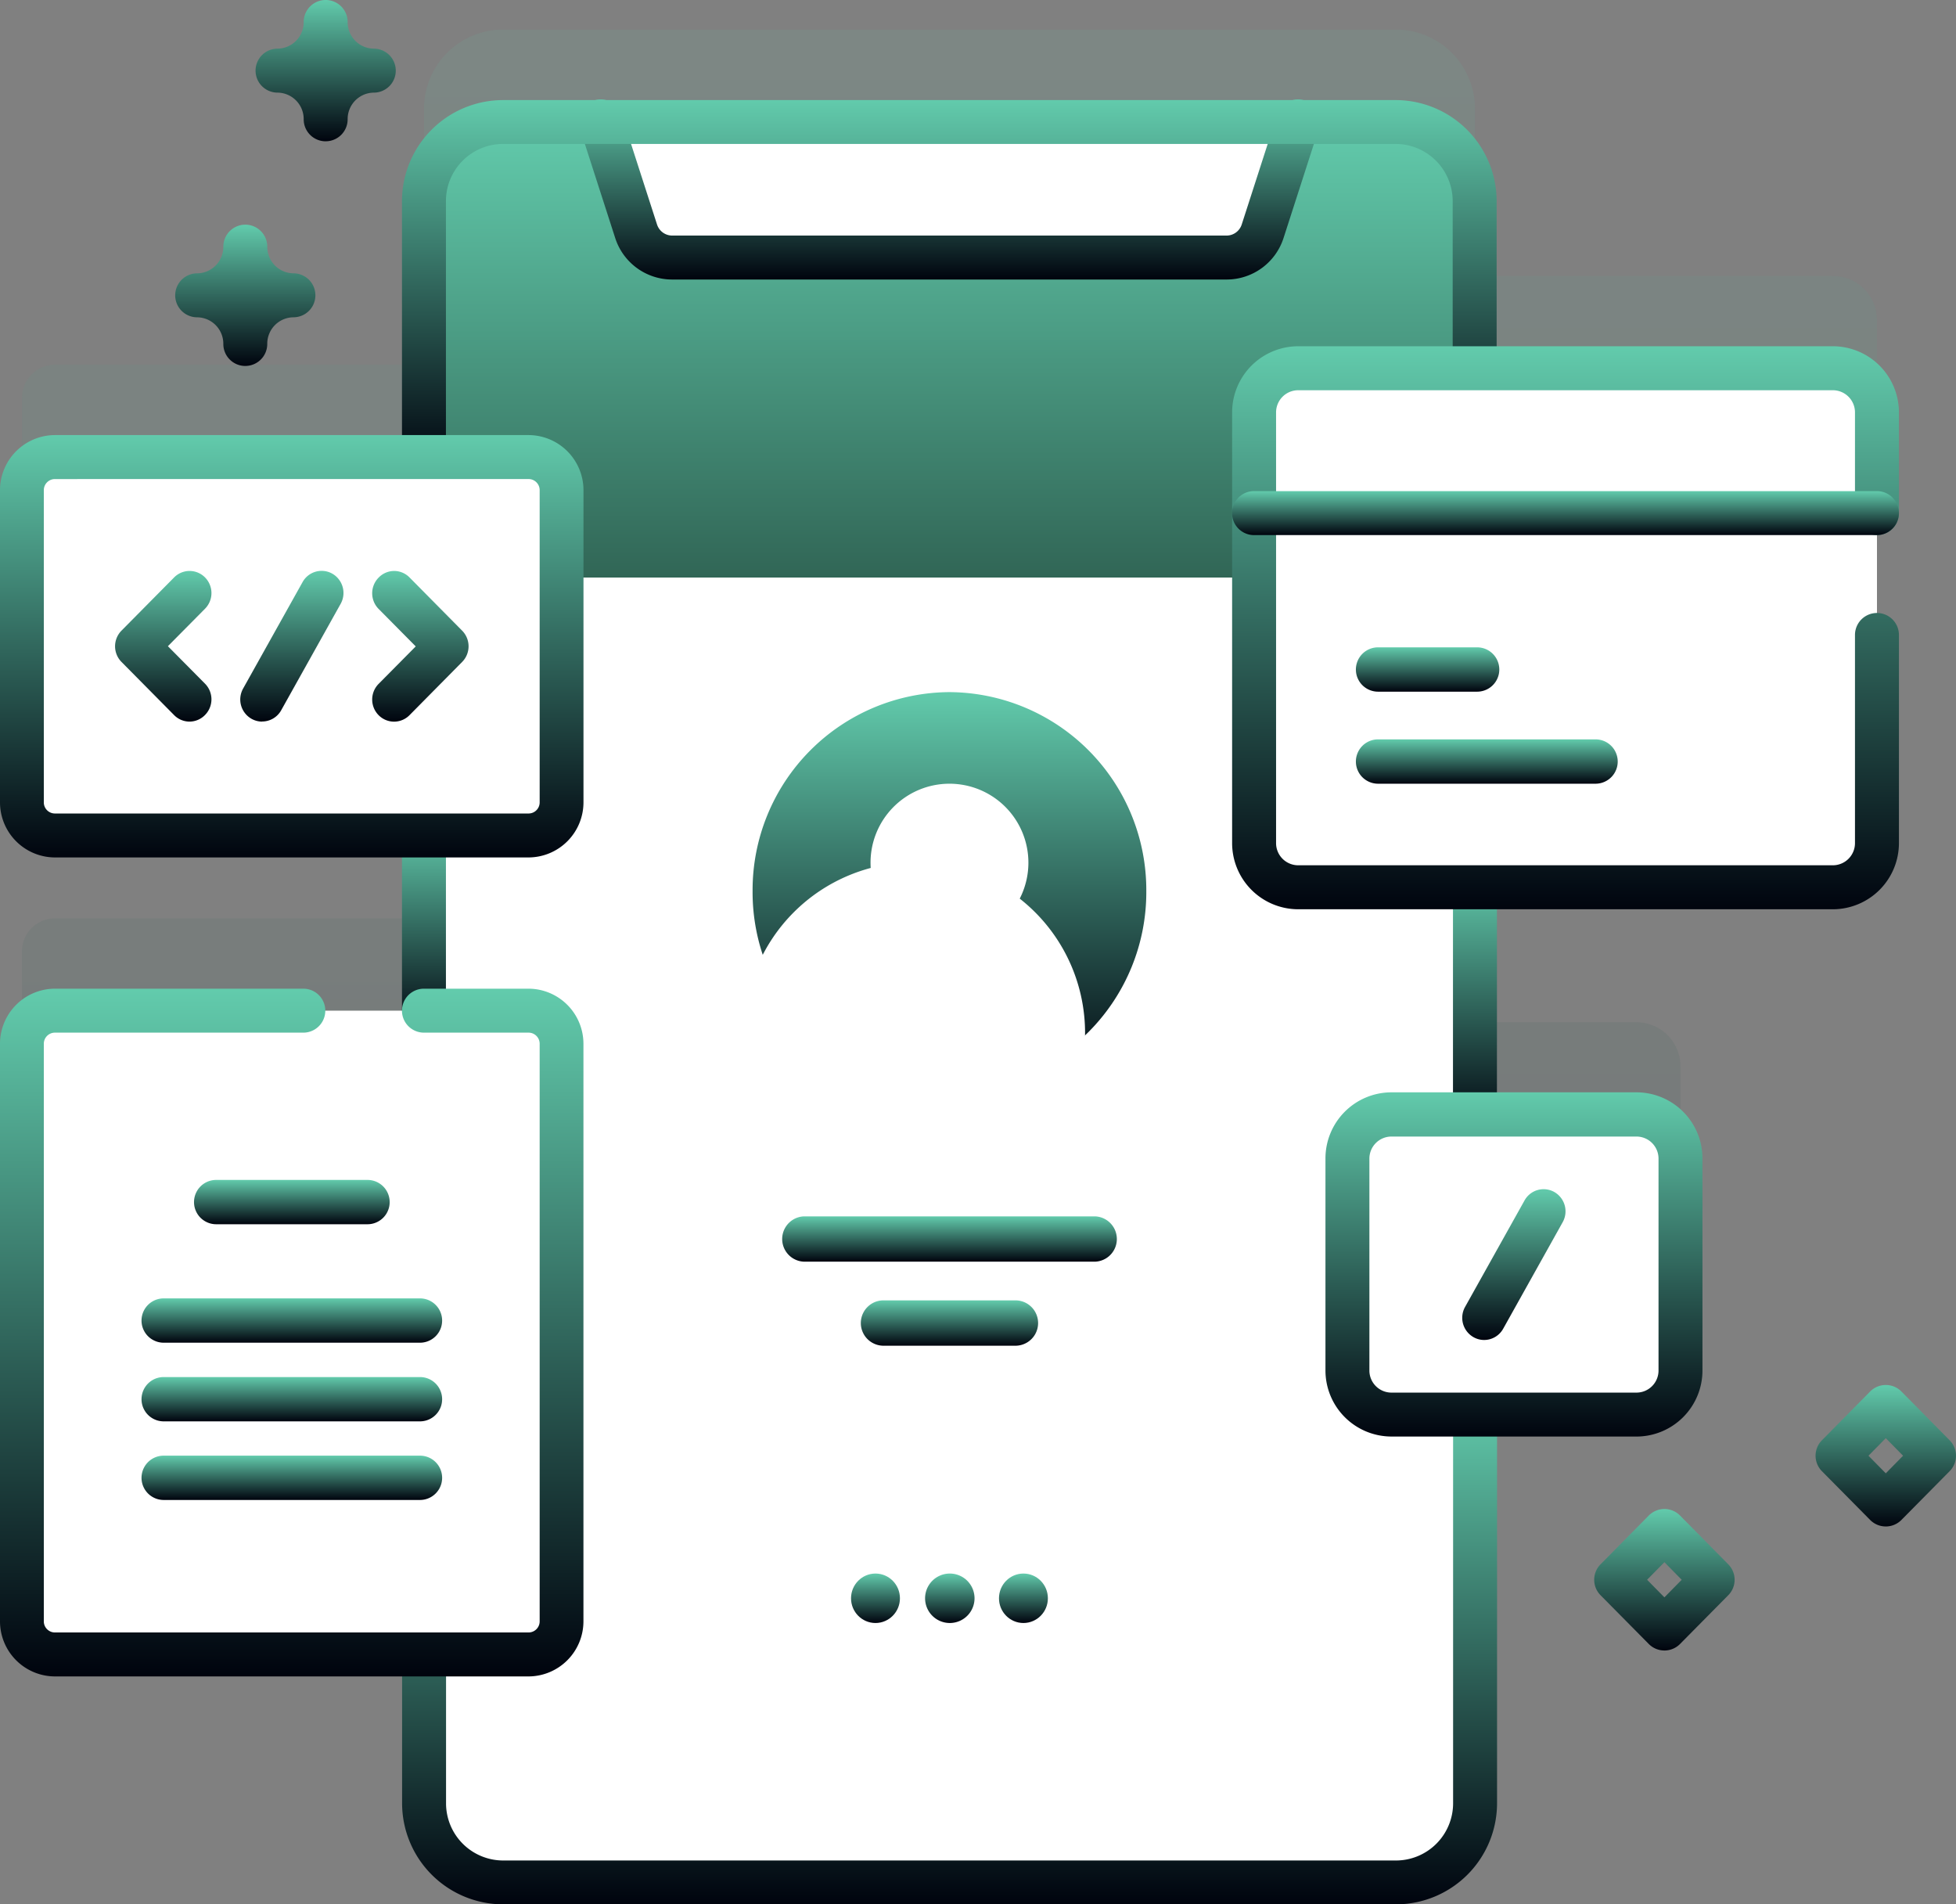 <svg xmlns="http://www.w3.org/2000/svg" xmlns:xlink="http://www.w3.org/1999/xlink" width="100.083" height="97.418" viewBox="0 0 100.083 97.418"><rect x="0" y="0" width="100.083" height="97.418" fill="#808080" stroke="none"/><defs><linearGradient id="linear-gradient" x1=".5" x2=".5" y2="1" gradientUnits="objectBoundingBox"><stop offset="0" stop-color="#62cbac"/><stop offset="1" stop-color="#00040e"/></linearGradient><linearGradient id="linear-gradient-2" x1=".5" x2=".5" y2="1" gradientUnits="objectBoundingBox"><stop offset="0" stop-color="#62cbac"/><stop offset="1" stop-color="#316656"/></linearGradient></defs><g id="Group_11231" data-name="Group 11231" transform="translate(-290.104 -419.342)"><path id="Path_114" fill="url(#linear-gradient)" d="M131.158,58.77H112.846V50.211a4.048,4.048,0,0,0-4.046-4.046H63.116a4.048,4.048,0,0,0-4.046,4.046v13.1H40.182a1.693,1.693,0,0,0-1.682,1.7v15.96a1.693,1.693,0,0,0,1.682,1.7H59.07v8.961H40.182a1.693,1.693,0,0,0-1.682,1.7v29.53a1.693,1.693,0,0,0,1.682,1.7H59.07v7.616a4.048,4.048,0,0,0,4.046,4.046H108.8a4.048,4.048,0,0,0,4.046-4.046V112.3h8.272a2.252,2.252,0,0,0,2.24-2.264V99.212a2.252,2.252,0,0,0-2.24-2.264h-8.272V85.32h18.312a2.256,2.256,0,0,0,2.256-2.256V61.026A2.256,2.256,0,0,0,131.158,58.77Z" data-name="Path 114" opacity=".1" transform="translate(252.729 374.689)"/><path id="Path_115" fill="#fff" d="M183.732,71.2v81.961a4.048,4.048,0,0,1-4.046,4.046H134a4.048,4.048,0,0,1-4.046-4.046V71.2A4.048,4.048,0,0,1,134,67.158h45.683a4.048,4.048,0,0,1,4.045,4.046Z" data-name="Path 115" transform="translate(181.845 358.418)"/><path id="Path_116" fill="url(#linear-gradient-2)" d="M183.734,90.465V71.227a4.048,4.048,0,0,0-4.025-4.068H133.98a4.046,4.046,0,0,0-4.025,4.068V90.465Z" data-name="Path 116" transform="translate(181.843 358.421)"/><path id="Path_117" fill="#fff" d="M204.1,72.737l1.8-5.579H170.238l1.8,5.579a1.943,1.943,0,0,0,1.846,1.355h28.37A1.943,1.943,0,0,0,204.1,72.737Z" data-name="Path 117" transform="translate(150.619 358.422)"/><g id="Group_11" data-name="Group 11" transform="translate(310.672 424.458)"><path id="Path_118" fill="url(#linear-gradient)" d="M198.375,71.341H170a3.06,3.06,0,0,1-2.916-2.134l-1.8-5.579a1.125,1.125,0,1,1,2.141-.689l1.8,5.579a.817.817,0,0,0,.776.575h28.37a.818.818,0,0,0,.776-.575l1.8-5.579a1.125,1.125,0,1,1,2.141.689l-1.8,5.579a3.06,3.06,0,0,1-2.919,2.134Z" data-name="Path 118" transform="translate(-156.177 -62.158)"/><path id="Path_119" fill="url(#linear-gradient)" d="M175.806,383.55H130.123a5.176,5.176,0,0,1-5.165-5.165v-7.028a1.124,1.124,0,0,1,2.249,0v7.028a2.925,2.925,0,0,0,2.922,2.922h45.684a2.926,2.926,0,0,0,2.922-2.922V358.848a1.124,1.124,0,1,1,2.249,0v19.537a5.176,5.176,0,0,1-5.176,5.165Z" data-name="Path 119" transform="translate(-124.952 -291.248)"/><path id="Path_120" fill="url(#linear-gradient)" d="M365.191,251.378a1.124,1.124,0,0,1-1.124-1.124V239.462a1.124,1.124,0,0,1,2.249,0v10.8A1.124,1.124,0,0,1,365.191,251.378Z" data-name="Path 120" transform="translate(-310.29 -198.714)"/><path id="Path_121" fill="url(#linear-gradient)" d="M126.078,80.875a1.124,1.124,0,0,1-1.124-1.124V67.328a5.176,5.176,0,0,1,5.165-5.165H175.8a5.176,5.176,0,0,1,5.165,5.165V75.39a1.124,1.124,0,0,1-2.249,0V67.328a2.926,2.926,0,0,0-2.922-2.922H130.125a2.926,2.926,0,0,0-2.922,2.922V79.749a1.124,1.124,0,0,1-1.124,1.126Z" data-name="Path 121" transform="translate(-124.954 -62.159)"/><path id="Path_122" fill="url(#linear-gradient)" d="M126.078,237.9a1.124,1.124,0,0,1-1.124-1.124v-8.309a1.124,1.124,0,1,1,2.249,0v8.314A1.124,1.124,0,0,1,126.078,237.9Z" data-name="Path 122" transform="translate(-124.954 -190.187)"/></g><path id="Path_156" fill="url(#linear-gradient)" d="M10.073,0A10.129,10.129,0,0,1,20.145,10.182,10.129,10.129,0,0,1,10.073,20.363,10.129,10.129,0,0,1,0,10.182,10.129,10.129,0,0,1,10.073,0Z" data-name="Path 156" transform="translate(328.612 454.748)"/><path id="Path_123" fill="#fff" d="M238.37,224.476a4.039,4.039,0,1,0-5.559,0,4.071,4.071,0,0,0-1.259,2.951,1.124,1.124,0,1,0,2.249,0,1.79,1.79,0,1,1,3.58,0,1.124,1.124,0,0,0,2.249,0,4.07,4.07,0,0,0-1.26-2.951Zm-4.574-2.951a8.73,8.73,0,1,0,.006,0Z" data-name="Path 123" transform="translate(103.095 241.927)"/><path id="Path_124" fill="url(#linear-gradient)" d="M227.317,318.408h-14.9a1.16,1.16,0,0,1,0-2.318h14.9a1.16,1.16,0,0,1,0,2.318Z" data-name="Path 124" transform="translate(118.821 165.476)"/><path id="Path_125" fill="url(#linear-gradient)" d="M237.175,337.524h-6.847a1.16,1.16,0,0,1,0-2.318h6.847a1.16,1.16,0,0,1,0,2.318Z" data-name="Path 125" transform="translate(104.934 150.658)"/><ellipse id="Ellipse_11" cx="1.251" cy="1.265" fill="url(#linear-gradient)" data-name="Ellipse 11" rx="1.251" ry="1.265" transform="translate(341.219 499.838)"/><path id="Path_126" fill="url(#linear-gradient)" d="M245.2,397.337a1.265,1.265,0,1,1-1.251,1.265A1.265,1.265,0,0,1,245.2,397.337Z" data-name="Path 126" transform="translate(93.489 102.501)"/><ellipse id="Ellipse_12" cx="1.251" cy="1.265" fill="url(#linear-gradient)" data-name="Ellipse 12" rx="1.251" ry="1.265" transform="translate(333.649 499.838)"/><path id="Path_127" fill="#fff" d="M354.834,308.281H342.272a2.252,2.252,0,0,1-2.24-2.264V295.2a2.252,2.252,0,0,1,2.24-2.265h12.562a2.252,2.252,0,0,1,2.24,2.265v10.821a2.252,2.252,0,0,1-2.24,2.264Z" data-name="Path 127" transform="translate(19.013 183.425)"/><path id="Path_128" fill="url(#linear-gradient)" d="M350.958,305.534H338.4a3.381,3.381,0,0,1-3.364-3.394V291.32a3.381,3.381,0,0,1,3.364-3.394h12.562a3.381,3.381,0,0,1,3.364,3.394v10.821a3.381,3.381,0,0,1-3.364,3.394ZM338.4,290.188a1.129,1.129,0,0,0-1.116,1.139v10.821a1.129,1.129,0,0,0,1.116,1.139h12.562a1.129,1.129,0,0,0,1.116-1.139V291.327a1.129,1.129,0,0,0-1.116-1.139Z" data-name="Path 128" transform="translate(22.888 187.295)"/><path id="Path_129" fill="url(#linear-gradient)" d="M367.289,317.621a1.106,1.106,0,0,1-.549-.148,1.139,1.139,0,0,1-.425-1.542l3.044-5.449a1.114,1.114,0,0,1,1.526-.429,1.138,1.138,0,0,1,.425,1.542l-3.044,5.449A1.118,1.118,0,0,1,367.289,317.621Z" data-name="Path 129" transform="translate(-1.248 170.269)"/><path id="Path_130" fill="#fff" d="M64.43,162.737H40.183a1.693,1.693,0,0,1-1.682-1.7V145.087a1.693,1.693,0,0,1,1.682-1.7H64.43a1.693,1.693,0,0,1,1.682,1.7V161.04A1.693,1.693,0,0,1,64.43,162.737Z" data-name="Path 130" transform="translate(252.729 299.338)"/><path id="Path_131" fill="url(#linear-gradient)" d="M60.555,159.991H36.3a2.82,2.82,0,0,1-2.8-2.826V141.211a2.82,2.82,0,0,1,2.8-2.826H60.555a2.82,2.82,0,0,1,2.8,2.826v15.954A2.82,2.82,0,0,1,60.555,159.991ZM36.3,140.635a.568.568,0,0,0-.558.577v15.954a.568.568,0,0,0,.558.577H60.555a.568.568,0,0,0,.558-.577V141.211a.568.568,0,0,0-.558-.577Z" data-name="Path 131" transform="translate(256.604 303.214)"/><path id="Path_132" fill="url(#linear-gradient)" d="M63.49,176.993a1.108,1.108,0,0,1-.791-.332l-2.693-2.721a1.139,1.139,0,0,1,0-1.6l2.693-2.722a1.11,1.11,0,0,1,1.582,0,1.139,1.139,0,0,1,0,1.6l-1.9,1.918,1.9,1.918a1.139,1.139,0,0,1,0,1.6,1.108,1.108,0,0,1-.791.339Z" data-name="Path 132" transform="translate(236.314 279.263)"/><path id="Path_133" fill="url(#linear-gradient)" d="M119.294,169.287a1.108,1.108,0,0,1,.791.331l2.693,2.723a1.139,1.139,0,0,1,0,1.6l-2.693,2.723a1.11,1.11,0,0,1-1.582,0,1.139,1.139,0,0,1,0-1.6l1.9-1.918-1.9-1.918a1.139,1.139,0,0,1,0-1.6A1.108,1.108,0,0,1,119.294,169.287Z" data-name="Path 133" transform="translate(190.973 279.263)"/><path id="Path_134" fill="url(#linear-gradient)" d="M89.269,176.993a1.106,1.106,0,0,1-.549-.148A1.138,1.138,0,0,1,88.3,175.3l3.041-5.444a1.113,1.113,0,0,1,1.524-.429,1.138,1.138,0,0,1,.424,1.541l-3.041,5.443a1.117,1.117,0,0,1-.975.577Z" data-name="Path 134" transform="translate(214.245 279.263)"/><path id="Path_135" fill="#fff" d="M64.43,302.233H40.183a1.693,1.693,0,0,1-1.682-1.7V271a1.693,1.693,0,0,1,1.682-1.7H64.43a1.693,1.693,0,0,1,1.682,1.7v29.53a1.693,1.693,0,0,1-1.682,1.7Z" data-name="Path 135" transform="translate(252.729 201.743)"/><path id="Path_136" fill="url(#linear-gradient)" d="M60.555,299.482H36.3a2.82,2.82,0,0,1-2.8-2.826v-29.53a2.82,2.82,0,0,1,2.8-2.826h12.72a1.124,1.124,0,1,1,0,2.249H36.3a.568.568,0,0,0-.558.577v29.53a.568.568,0,0,0,.558.577H60.555a.568.568,0,0,0,.558-.577v-29.53a.568.568,0,0,0-.558-.577H55.192a1.124,1.124,0,1,1,0-2.249h5.361a2.82,2.82,0,0,1,2.8,2.826v29.53a2.82,2.82,0,0,1-2.8,2.826Z" data-name="Path 136" transform="translate(256.604 205.619)"/><path id="Path_137" fill="#fff" d="M348.431,149.731H321.074a2.256,2.256,0,0,1-2.256-2.256V125.439a2.256,2.256,0,0,1,2.256-2.256h27.356a2.256,2.256,0,0,1,2.256,2.256v22.035a2.256,2.256,0,0,1-2.256,2.256Z" data-name="Path 137" transform="translate(35.456 314.998)"/><path id="Path_138" fill="#fff" d="M424.19,123.183h-7.647v26.548h7.647a2.256,2.256,0,0,0,2.244-2.268V125.451a2.256,2.256,0,0,0-2.244-2.268Z" data-name="Path 138" transform="translate(-40.291 314.998)"/><path id="Path_139" fill="#fff" d="M350.687,130.586v-5.135a2.256,2.256,0,0,0-2.244-2.268h-27.38a2.256,2.256,0,0,0-2.244,2.268v5.135Z" data-name="Path 139" transform="translate(35.456 314.998)"/><g id="Group_12" data-name="Group 12" transform="translate(297.346 437.055)"><path id="Path_140" fill="url(#linear-gradient)" d="M344.567,146.983H317.186a3.385,3.385,0,0,1-3.369-3.394V121.576a3.385,3.385,0,0,1,3.369-3.394h27.381a3.385,3.385,0,0,1,3.369,3.394v5.141a1.124,1.124,0,1,1-2.249,0v-5.141a1.133,1.133,0,0,0-1.12-1.144H317.186a1.133,1.133,0,0,0-1.12,1.144v22.013a1.133,1.133,0,0,0,1.12,1.144h27.381a1.133,1.133,0,0,0,1.12-1.144V132.951a1.124,1.124,0,0,1,2.249,0v10.638A3.385,3.385,0,0,1,344.567,146.983Z" data-name="Path 140" transform="translate(-258.015 -118.182)"/><path id="Path_141" fill="url(#linear-gradient)" d="M346.813,153.377H314.939a1.124,1.124,0,0,1,0-2.249h31.873a1.124,1.124,0,0,1,0,2.249Z" data-name="Path 141" transform="translate(-258.016 -143.717)"/><path id="Path_142" fill="url(#linear-gradient)" d="M354.281,209.862H343.152a1.134,1.134,0,0,1,0-2.268h11.129a1.134,1.134,0,0,1,0,2.268Z" data-name="Path 142" transform="translate(-279.883 -187.484)"/><path id="Path_143" fill="url(#linear-gradient)" d="M348.222,188.931h-5.07a1.134,1.134,0,0,1,0-2.268h5.07a1.134,1.134,0,0,1,0,2.268Z" data-name="Path 143" transform="translate(-279.883 -171.261)"/><path id="Path_144" fill="url(#linear-gradient)" d="M79.987,337.018H66.873a1.133,1.133,0,0,1,0-2.267H79.987a1.133,1.133,0,0,1,0,2.267Z" data-name="Path 144" transform="translate(-65.74 -286.044)"/><path id="Path_145" fill="url(#linear-gradient)" d="M86.561,310.071H78.817a1.133,1.133,0,1,1,0-2.267h7.744a1.133,1.133,0,1,1,0,2.267Z" data-name="Path 145" transform="translate(-74.998 -265.157)"/><path id="Path_146" fill="url(#linear-gradient)" d="M79.987,354.911H66.873a1.133,1.133,0,1,1,0-2.267H79.987a1.133,1.133,0,1,1,0,2.267Z" data-name="Path 146" transform="translate(-65.74 -299.913)"/><path id="Path_147" fill="url(#linear-gradient)" d="M79.987,372.8H66.873a1.133,1.133,0,0,1,0-2.267H79.987a1.133,1.133,0,0,1,0,2.267Z" data-name="Path 147" transform="translate(-65.74 -313.781)"/></g><path id="Path_148" fill="url(#linear-gradient)" d="M450.149,361.686a1.124,1.124,0,0,1-.8-.333l-2.467-2.494a1.124,1.124,0,0,1,0-1.582l2.467-2.494a1.126,1.126,0,0,1,1.6,0l2.467,2.494a1.124,1.124,0,0,1,0,1.582l-2.467,2.494a1.126,1.126,0,0,1-.8.334Zm-.885-3.618.885.9.885-.9-.885-.9Z" data-name="Path 148" transform="translate(-63.555 135.743)"/><path id="Path_149" fill="url(#linear-gradient)" d="M399.787,389.889a1.125,1.125,0,0,1-.8-.333l-2.467-2.494a1.124,1.124,0,0,1,0-1.582l2.467-2.494a1.125,1.125,0,0,1,1.6,0l2.467,2.494a1.124,1.124,0,0,1,0,1.582l-2.467,2.494a1.126,1.126,0,0,1-.8.334Zm-.885-3.618.885.9.885-.9-.885-.9Z" data-name="Path 149" transform="translate(-24.52 113.885)"/><path id="Path_150" fill="url(#linear-gradient)" d="M76.938,97.73a1.124,1.124,0,0,1-1.124-1.124,1.353,1.353,0,0,0-1.338-1.365,1.124,1.124,0,1,1,0-2.249,1.353,1.353,0,0,0,1.338-1.365,1.124,1.124,0,1,1,2.249,0A1.353,1.353,0,0,0,79.4,92.991a1.124,1.124,0,1,1,0,2.249,1.353,1.353,0,0,0-1.338,1.365,1.124,1.124,0,0,1-1.124,1.124Z" data-name="Path 150" transform="translate(225.717 340.333)"/><path id="Path_151" fill="url(#linear-gradient)" d="M95.225,46.646A1.124,1.124,0,0,1,94.1,45.521a1.353,1.353,0,0,0-1.338-1.365,1.124,1.124,0,1,1,0-2.249A1.353,1.353,0,0,0,94.1,40.542a1.124,1.124,0,0,1,2.249,0,1.353,1.353,0,0,0,1.338,1.365,1.124,1.124,0,1,1,0,2.249,1.353,1.353,0,0,0-1.338,1.365,1.124,1.124,0,0,1-1.124,1.124Z" data-name="Path 151" transform="translate(211.543 379.924)"/></g></svg>